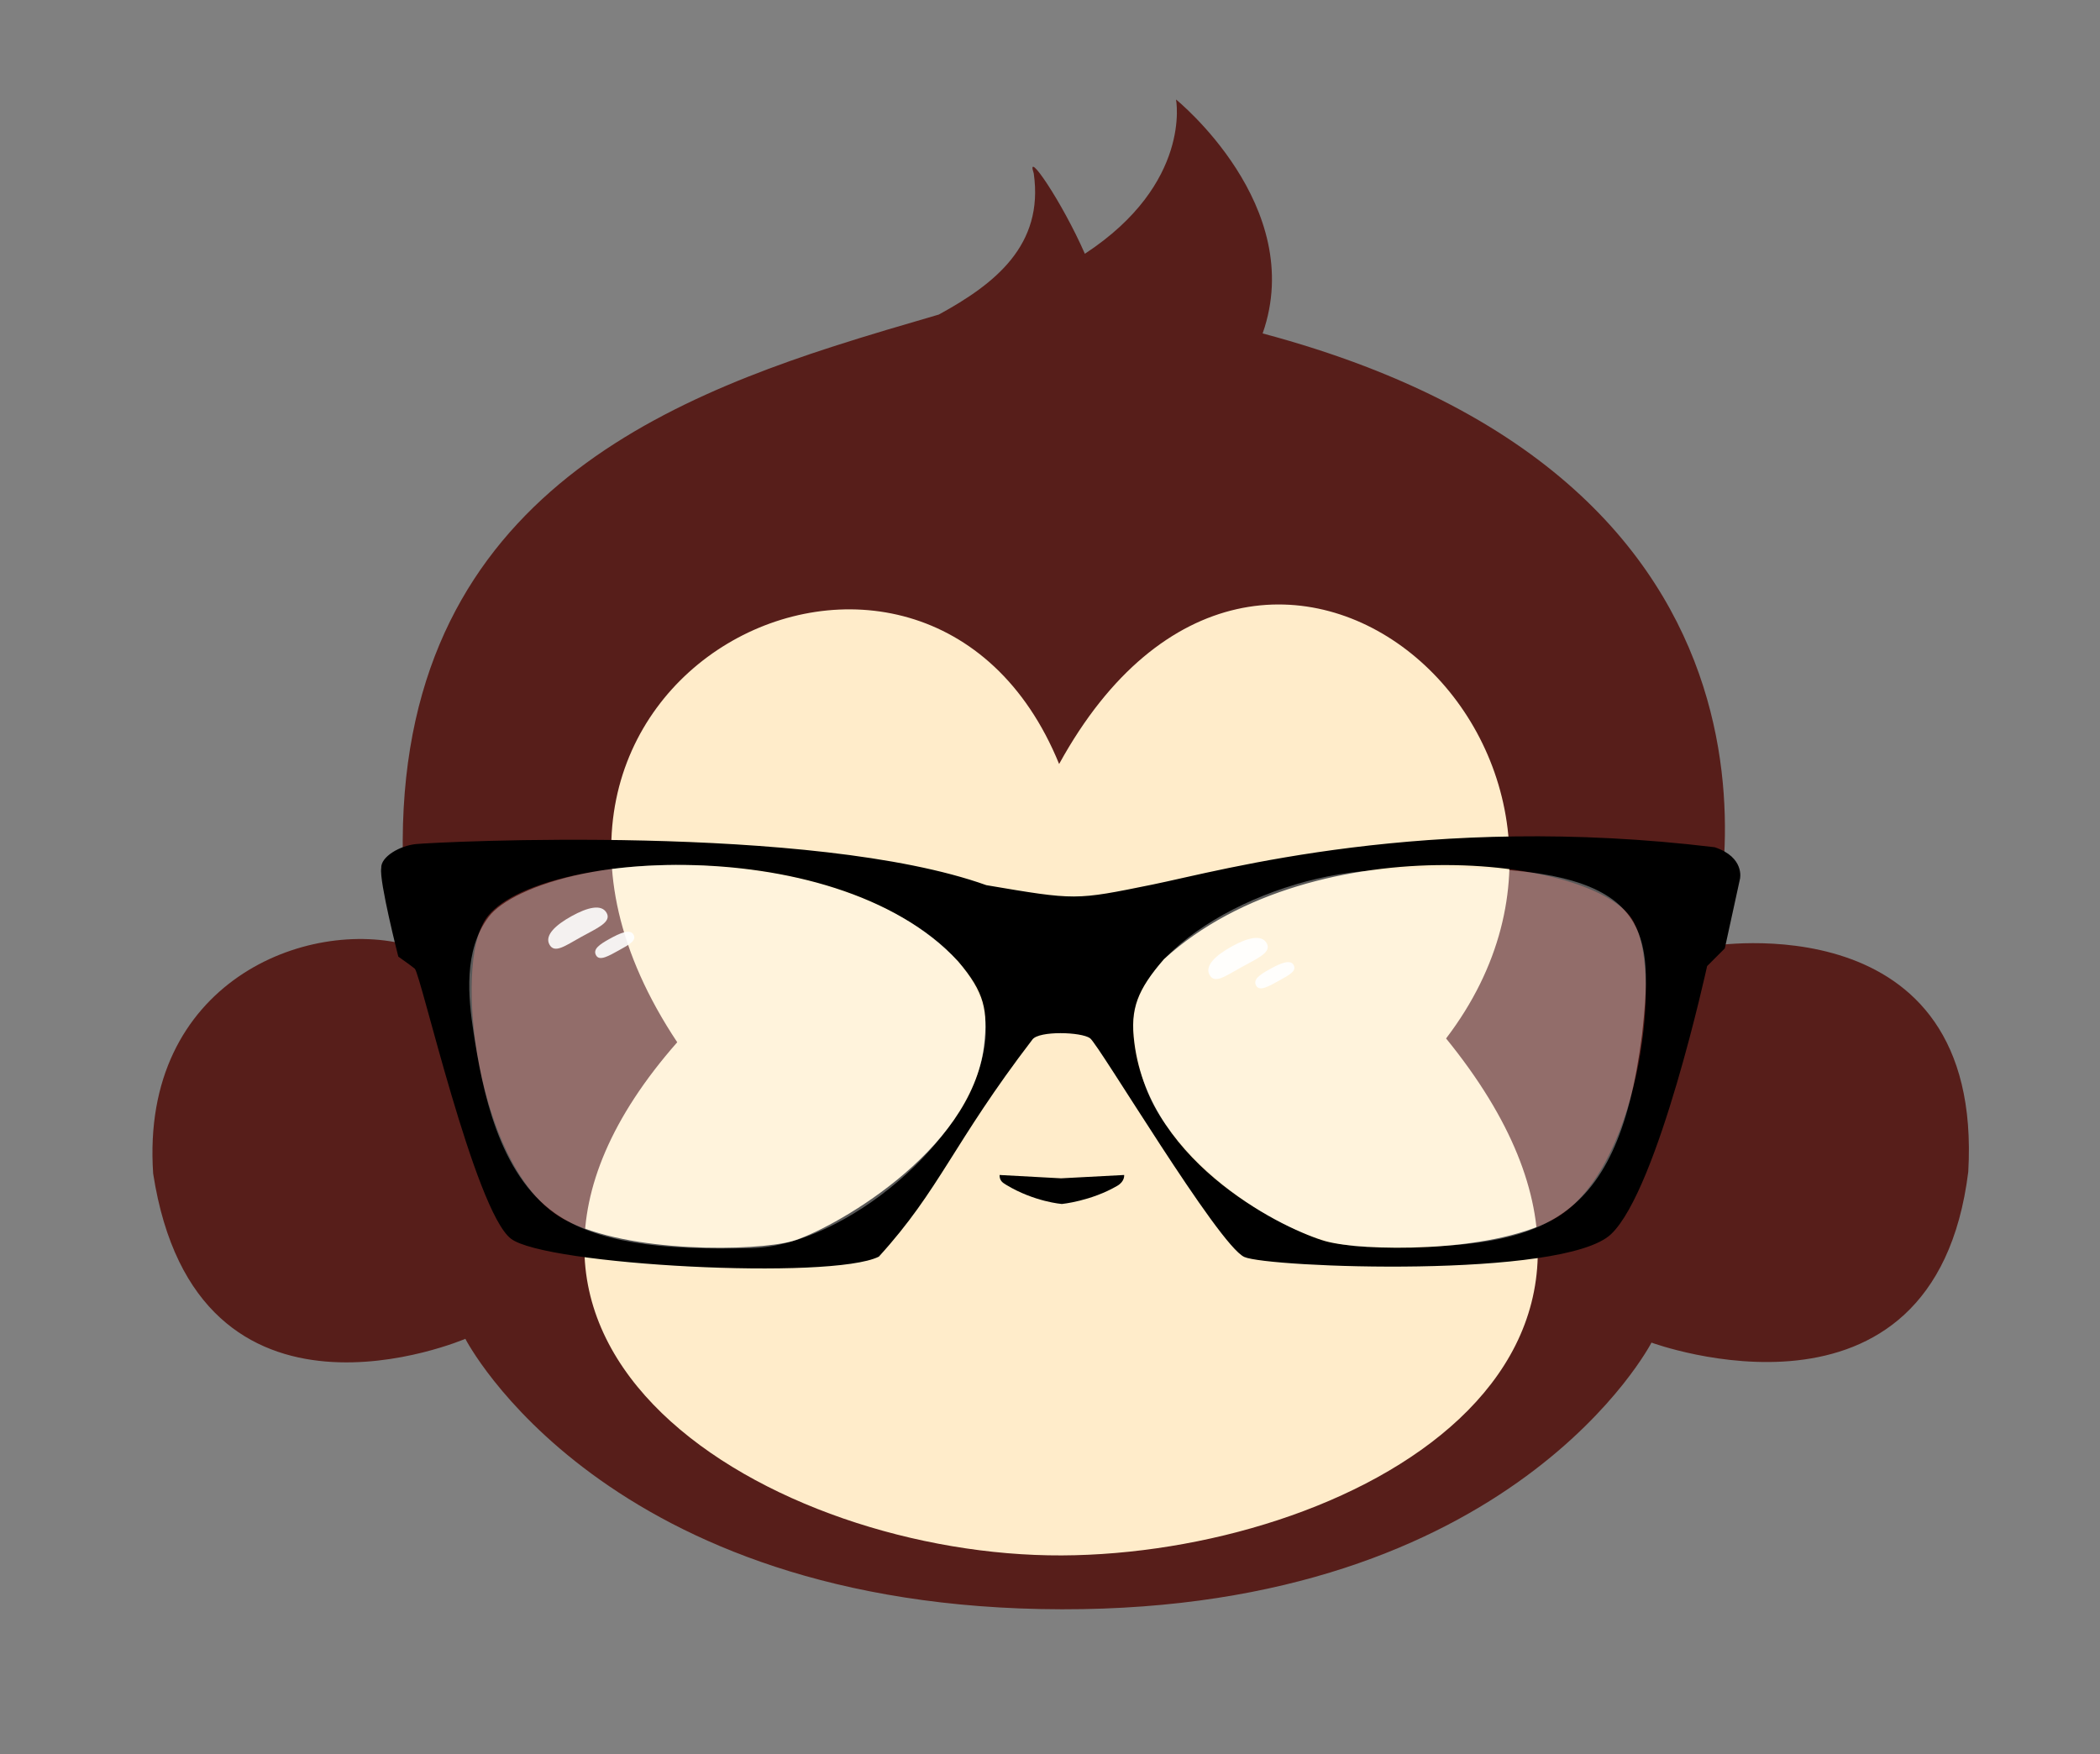 <?xml version="1.0" encoding="utf-8"?>
<!-- Generator: Adobe Illustrator 16.0.0, SVG Export Plug-In . SVG Version: 6.00 Build 0)  -->
<!DOCTYPE svg PUBLIC "-//W3C//DTD SVG 1.1//EN" "http://www.w3.org/Graphics/SVG/1.1/DTD/svg11.dtd">
<svg version="1.1" id="图层_1" xmlns="http://www.w3.org/2000/svg" xmlns:xlink="http://www.w3.org/1999/xlink" x="0px" y="0px"
	 width="169px" height="141.168px" viewBox="86.5 24.332 169 141.168" enable-background="new 86.5 24.332 169 141.168"
	 xml:space="preserve">
<rect x="86.5" y="24.332" width="169" height="141.168" fill="#808080" stroke="none"/>
<path fill="#571E1A" d="M224.137,100.469c0,0,11.296-36.686-36.025-49.305c3.611-10.278-6.971-18.826-6.971-18.826
	s1.31,6.751-7.335,12.415c-1.838-4.192-4.81-8.55-4.113-6.462c0.825,5.772-3.113,8.884-7.64,11.354
	c-2.733,0.799-5.642,1.641-8.622,2.605c-17.944,5.812-38.168,16.067-33.96,48.17c-8.234-2.318-21.693,2.932-20.645,18.352
	c3.495,22.601,25.124,13.297,25.124,13.297s11.094,21.709,48.006,21.766c36.379,0.056,47.449-21.46,47.449-21.46
	s22.746,8.396,25.493-13.738C246.161,96.752,224.137,100.469,224.137,100.469z"/>
<path fill="#FFECCA" d="M171.734,85.814c-10.787-26.458-50.171-6.818-30.733,22.39c-21.473,24.424,7.854,41.397,30.954,41.296
	c22.698-0.101,52.291-15.346,30.92-41.601C220.48,84.798,188.22,55.794,171.734,85.814z"/>
<path d="M224.492,92.511c-23.151-2.799-39.671,1.872-45.234,3.002c-6.259,1.272-6.156,1.272-13.383,0.05
	c-13.942-4.985-44.104-3.482-45.896-3.307c-1.298,0.128-2.847,1.019-2.799,1.934c-0.178,1.043,1.375,7.125,1.375,7.125
	s1.055,0.741,1.323,0.967c0.477,0.4,4.817,19.459,7.734,21.727c2.748,2.137,25.798,3.358,29.614,1.449
	c4.935-5.419,5.953-9.106,12.364-17.479c0.542-0.707,3.917-0.609,4.631-0.1c0.713,0.509,10.319,16.648,12.414,17.604
	c1.881,0.856,25.697,1.78,29.514-1.832c3.815-3.612,7.733-21.575,7.733-21.575l1.424-1.425l1.221-5.597
	C226.528,95.055,226.936,93.324,224.492,92.511z M165.697,108.437c-0.992,8.701-12.567,14.96-15.443,15.774
	c-2.851,0.808-13.179,1.018-18.318-1.73c-6.785-3.628-8.854-19.335-6.614-23.712c2.519-5.824,28.164-8.038,38.293,2.938
	C165.751,104.2,166.014,105.661,165.697,108.437z M211.47,122.48c-5.14,2.748-15.466,2.538-18.318,1.73
	c-2.875-0.814-14.118-5.978-15.367-15.978c-0.347-2.772,0.252-4.224,2.39-6.717c12.139-11.077,35.773-8.19,37.91-2.748
	C220.322,103.144,218.255,118.853,211.47,122.48z"/>
<g display="none">
	<g display="inline">
		<path d="M78.725,124.225c4.921-5.43,15.363-6.586,20.759-1.361c1.261,1.224,3.188-0.699,1.925-1.924
			c-6.433-6.229-18.677-5.185-24.609,1.361C75.624,123.598,77.543,125.527,78.725,124.225L78.725,124.225z"/>
	</g>
</g>
<g display="none">
	<g display="inline">
		<path d="M159.48,122.301c-5.936-6.546-18.178-7.592-24.609-1.361c-1.264,1.225,0.663,3.146,1.924,1.924
			c5.396-5.225,15.839-4.065,20.76,1.361C158.736,125.527,160.654,123.598,159.48,122.301L159.48,122.301z"/>
	</g>
</g>
<path opacity="0.35" fill="#FFFFFF" enable-background="new    " d="M165.774,108.234c-0.967,7.836-11.335,16.339-18.775,16.538
	c-7.53,0.202-12.568-0.51-15.825-2.8c-4.563-3.209-5.854-9.931-6.564-14.554c-0.428-2.797-0.83-6.61,1.223-9.311
	c1.934-2.544,10.719-5.515,22.744-3.511C157.586,96.101,166.659,101.062,165.774,108.234z"/>
<path opacity="0.35" fill="#FFFFFF" enable-background="new    " d="M177.783,107.775c0.31,1.923,0.602,4.335,2.441,6.919
	c3.471,4.871,10.333,9.874,16.283,9.973c13.646,0.229,20.099-1.167,22.134-17.043c1.068-9.516,0.661-14.554-21.776-13.232
	C187.743,94.931,176.714,101.16,177.783,107.775z"/>
<path opacity="0.9" fill="#FFFFFF" enable-background="new    " d="M130.719,100.346c0.413,0.748,1.27,0.093,2.541-0.61
	s2.475-1.188,2.062-1.936c-0.414-0.748-1.555-0.446-2.826,0.258C131.225,98.761,130.305,99.598,130.719,100.346z"/>
<path opacity="0.9" fill="#FFFFFF" enable-background="new    " d="M134.469,101.209c0.27,0.49,1.012,0.056,1.844-0.406
	c0.831-0.461,1.438-0.771,1.168-1.259c-0.271-0.491-1.1-0.117-1.933,0.345C134.718,100.349,134.198,100.72,134.469,101.209z"/>
<path opacity="0.9" fill="#FFFFFF" enable-background="new    " d="M183.841,102.788c0.413,0.747,1.27,0.093,2.54-0.609
	c1.271-0.704,2.477-1.189,2.063-1.937c-0.415-0.748-1.556-0.446-2.825,0.257C184.347,101.202,183.427,102.041,183.841,102.788z"/>
<path opacity="0.9" fill="#FFFFFF" enable-background="new    " d="M187.591,103.652c0.271,0.489,1.012,0.054,1.844-0.406
	c0.832-0.461,1.439-0.771,1.168-1.26c-0.271-0.491-1.1-0.117-1.932,0.344C187.84,102.791,187.321,103.162,187.591,103.652z"/>
<path fill="#40220F" d="M182.336,44.65"/>
<path d="M166.94,118.886c0,0.459,0.236,0.613,0.54,0.797c2.256,1.364,4.474,1.537,4.474,1.537s2.351-0.229,4.467-1.467
	c0.615-0.36,0.547-0.867,0.547-0.867l-5.076,0.268L166.94,118.886z"/>
</svg>
